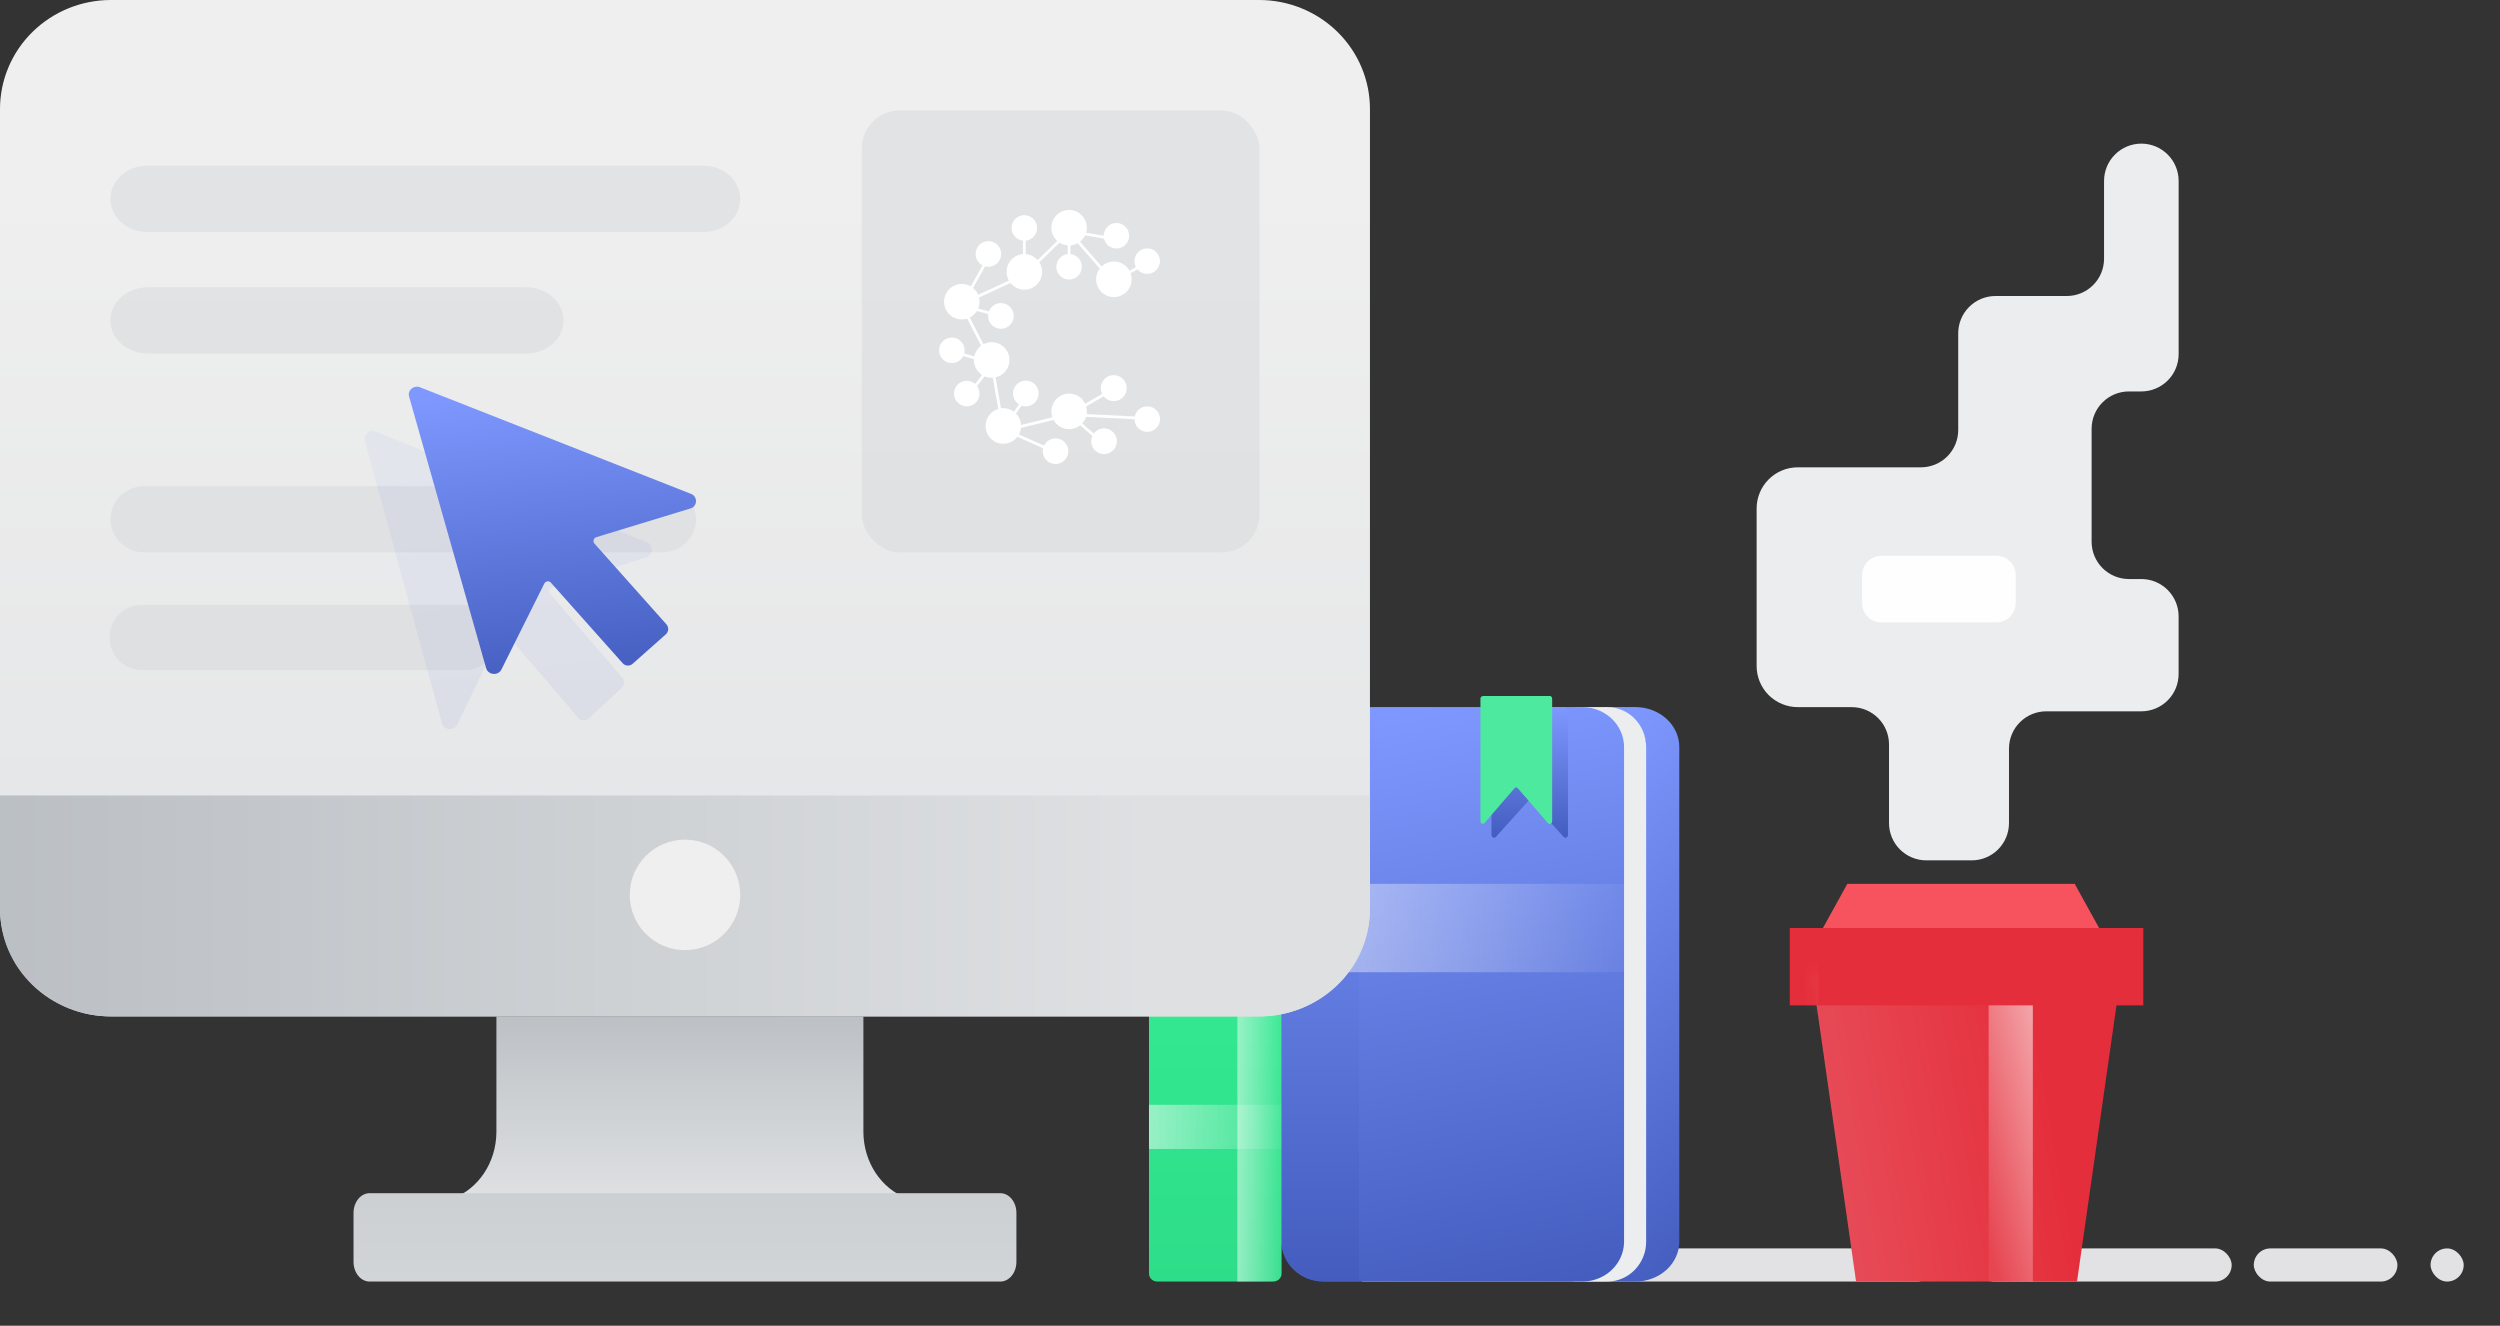 <svg width="264" height="140" viewBox="0 0 264 140" fill="none" xmlns="http://www.w3.org/2000/svg">
<rect x="0" y="0" width="264" height="140" fill="#333333" stroke="none"/>
<rect x="142.333" y="131.833" width="61.833" height="3.5" rx="1.75" fill="#E2E2E4"/>
<g opacity="0.33">
<path d="M174.296 134.629V111.524H171.263V134.629H174.296Z" fill="white"/>
<path d="M167.895 134.629V111.524H162.008V134.629H167.895Z" fill="white"/>
</g>
<path d="M177.333 78.885V131.115C177.334 131.669 177.214 132.217 176.981 132.729C176.747 133.241 176.406 133.706 175.975 134.098C175.544 134.49 175.032 134.8 174.469 135.012C173.906 135.224 173.303 135.333 172.694 135.333H169.167C169.776 135.333 170.379 135.224 170.942 135.012C171.505 134.8 172.017 134.49 172.448 134.098C172.879 133.706 173.22 133.241 173.454 132.729C173.687 132.217 173.807 131.669 173.806 131.115V78.885C173.807 78.331 173.687 77.783 173.454 77.271C173.22 76.759 172.879 76.294 172.448 75.902C172.017 75.51 171.505 75.2 170.942 74.987C170.379 74.776 169.776 74.666 169.167 74.667H172.694C173.303 74.666 173.906 74.776 174.469 74.987C175.032 75.2 175.544 75.51 175.975 75.902C176.406 76.294 176.747 76.759 176.981 77.271C177.214 77.783 177.334 78.331 177.333 78.885Z" fill="url(#paint0_linear_1838_7953)"/>
<path d="M173.833 78.885V131.115C173.834 131.669 173.727 132.217 173.521 132.729C173.315 133.241 173.012 133.706 172.631 134.098C172.249 134.49 171.797 134.8 171.298 135.012C170.8 135.224 170.266 135.333 169.727 135.333H165.667C166.755 135.333 167.799 134.888 168.568 134.097C169.337 133.305 169.769 132.233 169.769 131.115V78.885C169.769 77.767 169.337 76.695 168.568 75.903C167.799 75.112 166.755 74.668 165.667 74.667H169.727C170.266 74.666 170.8 74.776 171.298 74.987C171.797 75.2 172.249 75.51 172.631 75.902C173.012 76.294 173.315 76.759 173.521 77.271C173.727 77.783 173.834 78.331 173.833 78.885Z" fill="#ECEDEE"/>
<path d="M171.5 78.886V131.116C171.5 131.316 171.486 131.516 171.455 131.714C171.305 132.718 170.78 133.637 169.977 134.302C169.173 134.967 168.145 135.333 167.081 135.333H139.758C139.177 135.334 138.602 135.225 138.065 135.013C137.528 134.801 137.04 134.49 136.629 134.099C136.218 133.707 135.892 133.242 135.67 132.73C135.448 132.218 135.333 131.67 135.333 131.116V78.886C135.333 78.332 135.447 77.784 135.67 77.272C135.892 76.759 136.218 76.294 136.629 75.902C137.04 75.51 137.528 75.2 138.064 74.988C138.601 74.776 139.177 74.666 139.758 74.667H167.081C168.145 74.667 169.174 75.034 169.977 75.699C170.78 76.365 171.305 77.284 171.455 78.288C171.486 78.486 171.5 78.686 171.5 78.886Z" fill="url(#paint1_linear_1838_7953)"/>
<path d="M143.5 74.667V135.333H140.12C139.492 135.333 138.869 135.224 138.288 135.012C137.707 134.801 137.18 134.49 136.735 134.098C136.29 133.706 135.938 133.241 135.697 132.729C135.457 132.217 135.333 131.669 135.333 131.115V78.885C135.333 78.331 135.457 77.783 135.697 77.271C135.938 76.759 136.29 76.294 136.735 75.902C137.18 75.51 137.707 75.2 138.288 74.987C138.869 74.776 139.492 74.666 140.12 74.667H143.5Z" fill="url(#paint2_linear_1838_7953)"/>
<g style="mix-blend-mode:soft-light" opacity="0.5">
<path d="M171.5 93.333H135.333V102.667H171.5V93.333Z" fill="url(#paint3_linear_1838_7953)"/>
</g>
<path d="M165.12 88.379L161.732 84.62C161.709 84.592 161.68 84.569 161.647 84.554C161.614 84.538 161.578 84.53 161.542 84.53C161.505 84.53 161.469 84.538 161.436 84.554C161.403 84.569 161.374 84.592 161.351 84.62L157.962 88.379C157.789 88.569 157.501 88.428 157.501 88.15V74.984C157.495 74.906 157.521 74.829 157.572 74.769C157.623 74.71 157.696 74.673 157.774 74.667H165.303C165.381 74.673 165.454 74.71 165.505 74.769C165.557 74.829 165.582 74.906 165.577 74.984V88.149C165.586 88.428 165.294 88.571 165.12 88.379Z" fill="url(#paint4_linear_1838_7953)"/>
<path d="M163.471 86.909L160.293 83.226C160.272 83.199 160.245 83.177 160.215 83.162C160.184 83.147 160.151 83.14 160.117 83.14C160.083 83.14 160.049 83.147 160.018 83.162C159.988 83.177 159.961 83.199 159.94 83.226L156.767 86.909C156.604 87.1 156.334 86.958 156.334 86.684V73.811C156.328 73.736 156.35 73.661 156.398 73.603C156.446 73.545 156.515 73.508 156.59 73.5H163.642C163.717 73.508 163.786 73.545 163.834 73.603C163.882 73.661 163.905 73.736 163.898 73.811V86.685C163.903 86.959 163.629 87.1 163.471 86.909Z" fill="#4DE99E"/>
<path d="M163.903 73.809V86.687C163.903 86.958 163.636 87.098 163.47 86.908L160.294 83.227C160.272 83.2 160.245 83.178 160.214 83.163C160.183 83.147 160.149 83.139 160.115 83.139V73.5H163.641C163.791 73.5 163.903 73.64 163.903 73.809Z" fill="#4DE99E"/>
<path d="M135.333 66.166V134.501C135.333 134.961 134.94 135.333 134.455 135.333H122.214C121.727 135.333 121.333 134.961 121.333 134.501V66.166C121.333 65.706 121.727 65.333 122.214 65.333H134.455C134.941 65.333 135.333 65.707 135.333 66.166Z" fill="url(#paint5_linear_1838_7953)"/>
<path d="M135.736 81.618H120.715V84.63H135.736V81.618Z" fill="white"/>
<g style="mix-blend-mode:soft-light" opacity="0.5">
<path d="M130.667 135.333H134.205C134.829 135.333 135.333 134.998 135.333 134.584V73.082C135.333 72.668 134.829 72.333 134.205 72.333H130.667V135.333Z" fill="url(#paint6_linear_1838_7953)"/>
</g>
<g style="mix-blend-mode:soft-light" opacity="0.5">
<path d="M135.333 116.667H121.333V121.333H135.333V116.667Z" fill="url(#paint7_linear_1838_7953)"/>
</g>
<path d="M144.667 11.508V95.813C144.667 97.326 144.364 98.824 143.775 100.222C143.187 101.62 142.324 102.89 141.235 103.96C140.147 105.03 138.855 105.879 137.434 106.457C136.012 107.036 134.488 107.334 132.949 107.333H11.717C8.61 107.332 5.63 106.118 3.433 103.957C1.236 101.797 0.002 98.868 0 95.813V11.508C0.002 8.454 1.237 5.526 3.434 3.368C5.632 1.21 8.611 -0.001 11.717 9.97641e-06H132.949C134.487 -0.002 136.011 0.294 137.433 0.872C138.854 1.449 140.146 2.297 141.234 3.365C142.323 4.434 143.186 5.704 143.775 7.101C144.364 8.498 144.667 9.996 144.667 11.508Z" fill="url(#paint8_linear_1838_7953)"/>
<rect opacity="0.56" x="91" y="11.667" width="42" height="46.667" rx="4" fill="#D8DADB"/>
<path d="M121.15 42.908C120.842 42.908 120.543 43.014 120.303 43.208C120.064 43.403 119.898 43.673 119.833 43.975L114.748 43.729C114.764 43.633 114.772 43.535 114.773 43.438C114.772 43.262 114.748 43.087 114.699 42.919L116.545 41.851C116.766 42.124 117.083 42.302 117.43 42.349C117.778 42.395 118.13 42.306 118.414 42.099C118.698 41.893 118.893 41.586 118.957 41.24C119.022 40.895 118.952 40.538 118.762 40.243C118.571 39.947 118.275 39.736 117.935 39.653C117.594 39.57 117.234 39.621 116.93 39.796C116.625 39.97 116.399 40.255 116.298 40.592C116.197 40.928 116.229 41.291 116.386 41.605L114.594 42.639C114.389 42.204 114.025 41.864 113.577 41.69C113.129 41.517 112.632 41.522 112.188 41.705C111.744 41.889 111.387 42.236 111.191 42.675C110.995 43.115 110.976 43.613 111.137 44.067L107.817 44.88C107.794 44.424 107.606 43.993 107.287 43.668L107.886 42.836C108.213 42.949 108.572 42.931 108.887 42.787C109.203 42.643 109.451 42.384 109.582 42.062C109.712 41.74 109.714 41.38 109.588 41.057C109.462 40.733 109.217 40.47 108.903 40.322C108.59 40.174 108.231 40.152 107.902 40.26C107.573 40.369 107.297 40.6 107.133 40.905C106.968 41.211 106.926 41.568 107.016 41.904C107.106 42.239 107.321 42.527 107.616 42.709L107.065 43.475C106.676 43.181 106.186 43.053 105.704 43.12L105.13 39.846C105.391 39.789 105.637 39.676 105.85 39.516C106.064 39.355 106.241 39.151 106.37 38.916C106.498 38.681 106.575 38.422 106.595 38.155C106.615 37.888 106.578 37.62 106.487 37.369C106.395 37.117 106.25 36.889 106.063 36.698C105.876 36.507 105.65 36.358 105.401 36.262C105.152 36.166 104.885 36.124 104.618 36.14C104.351 36.156 104.091 36.228 103.855 36.353L102.411 33.534C102.718 33.378 102.977 33.14 103.159 32.847L104.356 33.163C104.346 33.228 104.341 33.292 104.34 33.357C104.339 33.697 104.464 34.024 104.691 34.275C104.918 34.527 105.231 34.684 105.568 34.716C105.905 34.748 106.242 34.652 106.512 34.448C106.782 34.244 106.967 33.946 107.029 33.613C107.091 33.279 107.026 32.935 106.848 32.647C106.669 32.358 106.389 32.148 106.063 32.056C105.738 31.964 105.389 31.997 105.087 32.15C104.784 32.302 104.55 32.562 104.429 32.879L103.298 32.58C103.452 32.212 103.482 31.803 103.386 31.416L106.713 29.882C107.012 30.259 107.443 30.505 107.918 30.572C108.393 30.638 108.876 30.52 109.266 30.24C109.656 29.961 109.924 29.542 110.015 29.07C110.106 28.598 110.013 28.109 109.755 27.704L111.885 25.619C112.145 25.788 112.443 25.888 112.751 25.911V26.831C112.408 26.868 112.093 27.035 111.87 27.299C111.646 27.562 111.532 27.901 111.551 28.245C111.57 28.59 111.72 28.915 111.97 29.152C112.22 29.39 112.552 29.522 112.896 29.522C113.241 29.522 113.572 29.39 113.823 29.152C114.073 28.915 114.223 28.59 114.241 28.245C114.26 27.901 114.146 27.562 113.923 27.299C113.7 27.035 113.384 26.868 113.041 26.831V25.912C113.308 25.892 113.567 25.814 113.801 25.685L116.135 28.356C115.937 28.615 115.81 28.921 115.767 29.244C115.723 29.567 115.764 29.896 115.886 30.199C116.008 30.501 116.206 30.766 116.461 30.969C116.716 31.171 117.019 31.303 117.341 31.353C117.662 31.402 117.991 31.367 118.295 31.25C118.599 31.134 118.867 30.94 119.074 30.688C119.28 30.436 119.418 30.135 119.473 29.814C119.528 29.492 119.498 29.162 119.388 28.856L120.115 28.445C120.337 28.709 120.651 28.878 120.993 28.916C121.335 28.955 121.679 28.861 121.954 28.654C122.229 28.446 122.414 28.141 122.472 27.801C122.529 27.461 122.454 27.111 122.262 26.825C122.071 26.538 121.777 26.337 121.441 26.261C121.105 26.185 120.753 26.24 120.457 26.417C120.161 26.593 119.943 26.876 119.849 27.208C119.755 27.54 119.792 27.895 119.951 28.201L119.268 28.589C119.13 28.337 118.936 28.119 118.701 27.954C118.465 27.789 118.195 27.681 117.911 27.637C117.627 27.593 117.337 27.616 117.063 27.703C116.789 27.79 116.539 27.938 116.331 28.138L114.047 25.523C114.273 25.346 114.456 25.118 114.581 24.859L116.582 25.193C116.658 25.528 116.859 25.823 117.144 26.015C117.429 26.207 117.776 26.282 118.115 26.226C118.454 26.169 118.758 25.985 118.966 25.71C119.174 25.436 119.269 25.093 119.232 24.75C119.194 24.408 119.028 24.093 118.767 23.87C118.505 23.647 118.168 23.532 117.825 23.55C117.482 23.568 117.159 23.716 116.921 23.965C116.684 24.214 116.551 24.545 116.549 24.889L114.69 24.579C114.786 24.257 114.793 23.915 114.712 23.589C114.631 23.263 114.464 22.965 114.228 22.725C113.992 22.486 113.697 22.315 113.373 22.229C113.048 22.143 112.707 22.146 112.384 22.238C112.062 22.329 111.769 22.506 111.538 22.75C111.307 22.993 111.145 23.294 111.07 23.622C110.994 23.949 111.008 24.291 111.11 24.611C111.211 24.932 111.397 25.219 111.647 25.443L109.574 27.469C109.253 27.1 108.801 26.872 108.315 26.832V25.415C108.657 25.378 108.973 25.21 109.196 24.947C109.419 24.684 109.533 24.345 109.514 24C109.496 23.655 109.346 23.331 109.096 23.093C108.846 22.855 108.514 22.723 108.169 22.723C107.825 22.723 107.493 22.855 107.243 23.093C106.993 23.331 106.843 23.655 106.824 24C106.806 24.345 106.92 24.684 107.143 24.947C107.366 25.21 107.681 25.378 108.024 25.415V26.831C107.709 26.854 107.405 26.958 107.14 27.131C106.875 27.304 106.659 27.542 106.511 27.822C106.363 28.102 106.288 28.415 106.294 28.732C106.299 29.048 106.385 29.358 106.542 29.633L103.292 31.131C103.175 30.851 102.991 30.604 102.758 30.41L104.03 28.124C104.142 28.154 104.257 28.169 104.372 28.17C104.702 28.17 105.021 28.05 105.269 27.831C105.516 27.611 105.675 27.309 105.715 26.98C105.755 26.652 105.673 26.32 105.485 26.048C105.297 25.775 105.016 25.582 104.695 25.503C104.375 25.424 104.036 25.466 103.744 25.621C103.452 25.776 103.227 26.032 103.111 26.342C102.995 26.652 102.996 26.994 103.115 27.303C103.233 27.612 103.461 27.866 103.754 28.018L102.516 30.242C102.246 30.083 101.942 29.994 101.629 29.983C101.317 29.972 101.006 30.04 100.727 30.18C100.447 30.32 100.207 30.528 100.028 30.785C99.849 31.042 99.737 31.34 99.703 31.651C99.668 31.962 99.712 32.277 99.83 32.567C99.948 32.858 100.136 33.113 100.378 33.312C100.62 33.51 100.908 33.645 101.215 33.703C101.522 33.761 101.839 33.741 102.137 33.646L103.604 36.51C103.233 36.785 102.977 37.186 102.884 37.639L101.818 37.324C101.846 37.216 101.861 37.105 101.861 36.993C101.861 36.663 101.74 36.343 101.521 36.096C101.302 35.849 101 35.69 100.672 35.652C100.344 35.613 100.013 35.696 99.743 35.886C99.472 36.075 99.28 36.357 99.204 36.679C99.127 37.001 99.171 37.34 99.327 37.631C99.484 37.922 99.741 38.146 100.051 38.26C100.361 38.373 100.702 38.369 101.009 38.247C101.316 38.126 101.568 37.895 101.717 37.6L102.846 37.934C102.846 37.962 102.846 37.988 102.846 38.016C102.846 38.33 102.924 38.639 103.075 38.914C103.225 39.19 103.441 39.423 103.705 39.593L102.98 40.546C102.722 40.318 102.386 40.199 102.042 40.211C101.697 40.224 101.371 40.368 101.13 40.614C100.889 40.861 100.751 41.19 100.745 41.535C100.738 41.88 100.864 42.215 101.096 42.47C101.328 42.725 101.649 42.881 101.992 42.906C102.336 42.932 102.676 42.824 102.943 42.606C103.21 42.388 103.383 42.076 103.427 41.734C103.472 41.392 103.383 41.045 103.181 40.766L103.969 39.737C104.206 39.841 104.463 39.895 104.722 39.895C104.761 39.895 104.801 39.895 104.84 39.889L105.421 43.184C105.137 43.267 104.878 43.417 104.663 43.621C104.448 43.825 104.285 44.077 104.186 44.356C104.087 44.635 104.056 44.934 104.094 45.227C104.132 45.521 104.24 45.802 104.407 46.046C104.574 46.29 104.797 46.491 105.057 46.633C105.317 46.774 105.606 46.852 105.902 46.86C106.197 46.867 106.491 46.805 106.757 46.677C107.024 46.55 107.257 46.361 107.437 46.126L110.149 47.336C110.125 47.436 110.113 47.539 110.113 47.642C110.112 47.974 110.233 48.296 110.454 48.545C110.674 48.794 110.979 48.953 111.309 48.991C111.639 49.029 111.972 48.944 112.243 48.752C112.515 48.56 112.706 48.274 112.78 47.95C112.855 47.625 112.807 47.285 112.647 46.993C112.487 46.701 112.225 46.479 111.911 46.369C111.597 46.259 111.254 46.268 110.947 46.395C110.64 46.523 110.391 46.759 110.247 47.059L107.6 45.878C107.716 45.664 107.789 45.43 107.815 45.187L111.261 44.342C111.392 44.581 111.573 44.789 111.792 44.951C112.011 45.113 112.263 45.225 112.53 45.279C112.796 45.334 113.072 45.329 113.336 45.265C113.601 45.202 113.849 45.081 114.062 44.912L115.352 46.027C115.207 46.342 115.188 46.702 115.3 47.031C115.411 47.36 115.644 47.633 115.95 47.796C116.257 47.958 116.614 47.996 116.948 47.903C117.282 47.81 117.567 47.592 117.746 47.294C117.925 46.996 117.982 46.641 117.908 46.302C117.833 45.963 117.632 45.665 117.345 45.47C117.058 45.275 116.707 45.198 116.365 45.254C116.023 45.31 115.715 45.495 115.505 45.772L114.278 44.711C114.461 44.513 114.6 44.278 114.684 44.022L119.808 44.269C119.81 44.536 119.89 44.796 120.039 45.016C120.189 45.237 120.399 45.408 120.646 45.509C120.892 45.609 121.162 45.635 121.423 45.581C121.683 45.528 121.922 45.399 122.109 45.21C122.297 45.021 122.424 44.781 122.475 44.519C122.526 44.258 122.499 43.987 122.397 43.741C122.295 43.495 122.122 43.285 121.901 43.138C121.68 42.99 121.42 42.911 121.154 42.911L121.15 42.908Z" fill="white"/>
<path d="M144.667 84V96.033C144.668 97.636 144.316 99.221 143.633 100.682C143.478 101.016 143.304 101.343 143.117 101.658C142.93 101.973 142.724 102.279 142.508 102.576C142.344 102.796 142.172 103.01 141.995 103.221C141.754 103.5 141.504 103.766 141.237 104.022C140.152 105.074 138.862 105.908 137.441 106.476C136.021 107.044 134.498 107.335 132.96 107.333H11.709C8.604 107.333 5.626 106.142 3.43 104.022C1.234 101.902 0 99.027 0 96.029V84H144.667Z" fill="url(#paint9_linear_1838_7953)"/>
<path d="M95.771 126.537H47.833C50.492 125.559 52.421 122.762 52.421 119.507V107.333H91.174V119.506C91.177 122.762 93.107 125.559 95.771 126.537Z" fill="url(#paint10_linear_1838_7953)"/>
<path d="M105.632 126H39.034C38.095 126 37.333 126.933 37.333 128.083V133.25C37.333 134.401 38.095 135.333 39.034 135.333H105.632C106.572 135.333 107.333 134.401 107.333 133.25V128.083C107.333 126.933 106.572 126 105.632 126Z" fill="url(#paint11_linear_1838_7953)"/>
<path d="M72.333 100.333C75.555 100.333 78.167 97.722 78.167 94.5C78.167 91.278 75.555 88.667 72.333 88.667C69.112 88.667 66.5 91.278 66.5 94.5C66.5 97.722 69.112 100.333 72.333 100.333Z" fill="#EFEFEF"/>
<path opacity="0.56" d="M74.298 17.5H15.535C13.399 17.5 11.667 19.067 11.667 21C11.667 22.933 13.399 24.5 15.535 24.5H74.298C76.435 24.5 78.167 22.933 78.167 21C78.167 19.067 76.435 17.5 74.298 17.5Z" fill="#D8DADB"/>
<path opacity="0.56" d="M55.528 30.333H15.639C13.445 30.333 11.667 31.88 11.667 33.788V33.879C11.667 35.787 13.445 37.333 15.639 37.333H55.528C57.722 37.333 59.5 35.787 59.5 33.879V33.788C59.5 31.88 57.722 30.333 55.528 30.333Z" fill="#D8DADB"/>
<path opacity="0.56" d="M15.264 58.333L69.903 58.333C71.89 58.333 73.5 56.766 73.5 54.833C73.5 52.9 71.89 51.333 69.903 51.333L15.264 51.333C13.277 51.333 11.667 52.9 11.667 54.833C11.667 56.766 13.277 58.333 15.264 58.333Z" fill="#D8DADB"/>
<rect x="208.833" y="131.833" width="26.833" height="3.5" rx="1.75" fill="#E2E2E4"/>
<rect x="238" y="131.833" width="15.167" height="3.5" rx="1.75" fill="#E2E2E4"/>
<rect x="256.667" y="131.833" width="3.5" height="3.5" rx="1.75" fill="#E2E2E4"/>
<path opacity="0.56" d="M14.971 70.76H49.102C50.978 70.76 52.5 69.239 52.5 67.362V67.272C52.5 65.395 50.978 63.874 49.102 63.874L14.971 63.874C13.094 63.874 11.572 65.395 11.572 67.272V67.362C11.572 69.239 13.094 70.76 14.971 70.76Z" fill="#D8DADB"/>
<path opacity="0.08" d="M48.291 76.498L52.813 67.089C52.844 67.024 52.89 66.969 52.946 66.927C53.003 66.885 53.068 66.858 53.137 66.849C53.206 66.839 53.276 66.847 53.34 66.872C53.406 66.897 53.464 66.939 53.51 66.993L61.086 75.823C61.151 75.9 61.23 75.961 61.318 76.006C61.407 76.05 61.502 76.076 61.6 76.082C61.698 76.088 61.796 76.074 61.889 76.04C61.982 76.007 62.067 75.955 62.14 75.888L65.643 72.658C65.717 72.591 65.777 72.509 65.82 72.417C65.864 72.325 65.889 72.225 65.895 72.124C65.901 72.022 65.888 71.919 65.855 71.823C65.823 71.726 65.773 71.637 65.707 71.561L58.113 62.713C58.066 62.658 58.032 62.592 58.016 62.52C58 62.448 58.002 62.373 58.021 62.302C58.041 62.231 58.077 62.166 58.127 62.114C58.176 62.061 58.238 62.022 58.306 62.001L68.213 58.863C68.381 58.821 68.532 58.724 68.643 58.587C68.754 58.45 68.82 58.279 68.832 58.1C68.843 57.922 68.799 57.744 68.706 57.593C68.614 57.441 68.477 57.325 68.316 57.26L39.717 45.578C39.041 45.277 38.327 45.9 38.538 46.603L46.671 76.383C46.902 77.148 47.963 77.219 48.291 76.498Z" fill="url(#paint12_linear_1838_7953)"/>
<path d="M52.958 70.683L57.48 61.622C57.511 61.56 57.556 61.507 57.613 61.466C57.669 61.426 57.735 61.4 57.803 61.391C57.872 61.382 57.942 61.39 58.007 61.414C58.072 61.438 58.13 61.478 58.176 61.53L65.753 70.033C65.818 70.106 65.897 70.166 65.985 70.209C66.073 70.252 66.169 70.277 66.267 70.282C66.365 70.288 66.463 70.275 66.556 70.242C66.648 70.21 66.734 70.16 66.807 70.095L70.309 66.986C70.383 66.921 70.444 66.842 70.487 66.753C70.53 66.665 70.556 66.569 70.562 66.47C70.568 66.372 70.554 66.274 70.522 66.181C70.49 66.088 70.439 66.002 70.374 65.929L62.78 57.409C62.732 57.356 62.699 57.292 62.683 57.223C62.667 57.154 62.669 57.081 62.688 57.013C62.707 56.945 62.743 56.882 62.793 56.831C62.843 56.781 62.905 56.743 62.973 56.723L72.88 53.702C73.048 53.661 73.198 53.567 73.31 53.435C73.421 53.303 73.487 53.139 73.498 52.967C73.51 52.795 73.466 52.623 73.373 52.478C73.28 52.332 73.143 52.22 72.982 52.157L44.384 40.908C43.708 40.618 42.993 41.218 43.204 41.895L51.338 70.572C51.569 71.309 52.629 71.378 52.958 70.683Z" fill="url(#paint13_linear_1838_7953)"/>
<path d="M224 102.667L219.333 135.333H196L191.333 102.667H224Z" fill="url(#paint14_linear_1838_7953)"/>
<path d="M226.333 98H189V106.167H226.333V98Z" fill="#E52E3B"/>
<path d="M221.667 98H192.5L195.079 93.333H219.089L221.667 98Z" fill="#F6535E"/>
<path d="M199.48 86.915V78.61C199.48 77.566 199.065 76.564 198.326 75.826C197.588 75.088 196.586 74.673 195.542 74.673H189.842C188.692 74.673 187.589 74.216 186.775 73.404C185.961 72.592 185.502 71.49 185.5 70.34V53.691C185.5 52.539 185.957 51.435 186.772 50.621C187.586 49.806 188.69 49.349 189.842 49.349H202.85C203.894 49.349 204.896 48.934 205.634 48.196C206.373 47.457 206.788 46.456 206.788 45.411V35.196C206.788 34.152 207.202 33.15 207.941 32.412C208.679 31.673 209.681 31.258 210.725 31.258H218.251C219.295 31.258 220.297 30.843 221.035 30.105C221.774 29.367 222.188 28.365 222.188 27.321V19.104C222.188 18.06 222.603 17.058 223.342 16.32C224.08 15.582 225.082 15.167 226.126 15.167C227.17 15.167 228.172 15.582 228.91 16.32C229.649 17.058 230.064 18.06 230.064 19.104V37.398C230.064 38.442 229.649 39.444 228.91 40.182C228.172 40.921 227.17 41.336 226.126 41.336H224.812C223.768 41.336 222.766 41.75 222.028 42.489C221.289 43.227 220.874 44.229 220.874 45.273V57.207C220.874 57.724 220.976 58.236 221.174 58.714C221.371 59.192 221.662 59.626 222.027 59.992C222.393 60.358 222.827 60.648 223.305 60.846C223.783 61.044 224.295 61.146 224.812 61.146H226.123C227.167 61.146 228.169 61.561 228.907 62.299C229.646 63.038 230.061 64.039 230.061 65.084V71.177C230.061 72.222 229.646 73.223 228.907 73.962C228.169 74.7 227.167 75.115 226.123 75.115H216.087C215.043 75.115 214.041 75.53 213.303 76.269C212.564 77.007 212.149 78.008 212.149 79.053V86.916C212.149 87.961 211.735 88.962 210.996 89.701C210.258 90.439 209.256 90.854 208.212 90.854H203.417C202.9 90.854 202.388 90.752 201.91 90.554C201.432 90.356 200.998 90.066 200.632 89.7C200.267 89.334 199.977 88.9 199.779 88.422C199.581 87.944 199.479 87.432 199.48 86.915Z" fill="#ECEDEE"/>
<path d="M210.811 58.688H198.687C197.557 58.688 196.64 59.605 196.64 60.736V63.686C196.64 64.817 197.557 65.733 198.687 65.733H210.811C211.941 65.733 212.858 64.817 212.858 63.686V60.736C212.858 59.605 211.941 58.688 210.811 58.688Z" fill="#FEFEFE"/>
<g style="mix-blend-mode:soft-light" opacity="0.6">
<path d="M214.667 106.167H210V135.333H214.667V106.167Z" fill="url(#paint15_linear_1838_7953)"/>
</g>
<mask id="mask0_1838_7953" style="mask-type:alpha" maskUnits="userSpaceOnUse" x="191" y="102" width="33" height="34">
<path d="M224 102.667L219.333 135.333H196L191.333 102.667H224Z" fill="url(#paint16_linear_1838_7953)"/>
</mask>
<g mask="url(#mask0_1838_7953)">
<g style="mix-blend-mode:soft-light" opacity="0.5">
<rect x="164" y="98" width="28" height="9" fill="url(#paint17_linear_1838_7953)"/>
</g>
</g>
<defs>
<linearGradient id="paint0_linear_1838_7953" x1="169.481" y1="77" x2="201.707" y2="114.245" gradientUnits="userSpaceOnUse">
<stop stop-color="#7E98FF"/>
<stop offset="1" stop-color="#435CBE"/>
</linearGradient>
<linearGradient id="paint1_linear_1838_7953" x1="136.724" y1="77" x2="148.981" y2="139.733" gradientUnits="userSpaceOnUse">
<stop stop-color="#7E98FF"/>
<stop offset="1" stop-color="#435CBE"/>
</linearGradient>
<linearGradient id="paint2_linear_1838_7953" x1="139.417" y1="74.667" x2="139.417" y2="135.333" gradientUnits="userSpaceOnUse">
<stop stop-color="#7E98FF"/>
<stop offset="1" stop-color="#435CBE"/>
</linearGradient>
<linearGradient id="paint3_linear_1838_7953" x1="135.333" y1="98.001" x2="171.5" y2="98.001" gradientUnits="userSpaceOnUse">
<stop stop-color="#FEFEFC"/>
<stop offset="0.22" stop-color="#FEFEFD" stop-opacity="0.8"/>
<stop offset="1" stop-color="white" stop-opacity="0.1"/>
</linearGradient>
<linearGradient id="paint4_linear_1838_7953" x1="161.539" y1="74.667" x2="161.539" y2="88.467" gradientUnits="userSpaceOnUse">
<stop stop-color="#7E98FF"/>
<stop offset="1" stop-color="#435CBE"/>
</linearGradient>
<linearGradient id="paint5_linear_1838_7953" x1="128.332" y1="64.427" x2="128.354" y2="135.333" gradientUnits="userSpaceOnUse">
<stop stop-color="#39F89C"/>
<stop offset="1" stop-color="#2EDD89"/>
</linearGradient>
<linearGradient id="paint6_linear_1838_7953" x1="130.667" y1="103.837" x2="135.333" y2="103.837" gradientUnits="userSpaceOnUse">
<stop stop-color="#FEFEFC"/>
<stop offset="0.22" stop-color="#FEFEFD" stop-opacity="0.8"/>
<stop offset="1" stop-color="white" stop-opacity="0.1"/>
</linearGradient>
<linearGradient id="paint7_linear_1838_7953" x1="121.333" y1="119" x2="135.333" y2="119" gradientUnits="userSpaceOnUse">
<stop stop-color="#FEFEFC"/>
<stop offset="0.22" stop-color="#FEFEFD" stop-opacity="0.8"/>
<stop offset="1" stop-color="white" stop-opacity="0.1"/>
</linearGradient>
<linearGradient id="paint8_linear_1838_7953" x1="72.333" y1="140.187" x2="72.333" y2="19.751" gradientUnits="userSpaceOnUse">
<stop stop-color="#DEE0E2"/>
<stop offset="1" stop-color="#EFEFEF"/>
</linearGradient>
<linearGradient id="paint9_linear_1838_7953" x1="121.267" y1="95.668" x2="-24.146" y2="95.668" gradientUnits="userSpaceOnUse">
<stop stop-color="#DEE0E2"/>
<stop offset="1" stop-color="#B4B9BE"/>
</linearGradient>
<linearGradient id="paint10_linear_1838_7953" x1="71.804" y1="126.455" x2="71.804" y2="102.453" gradientUnits="userSpaceOnUse">
<stop stop-color="#DEE0E2"/>
<stop offset="1" stop-color="#B4B9BE"/>
</linearGradient>
<linearGradient id="paint11_linear_1838_7953" x1="72.333" y1="154.102" x2="72.333" y2="88.126" gradientUnits="userSpaceOnUse">
<stop stop-color="#DEE0E2"/>
<stop offset="1" stop-color="#B4B9BE"/>
</linearGradient>
<linearGradient id="paint12_linear_1838_7953" x1="39.667" y1="46.712" x2="43.698" y2="80.04" gradientUnits="userSpaceOnUse">
<stop stop-color="#7E98FF"/>
<stop offset="1" stop-color="#435CBE"/>
</linearGradient>
<linearGradient id="paint13_linear_1838_7953" x1="44.333" y1="42" x2="48.075" y2="74.128" gradientUnits="userSpaceOnUse">
<stop stop-color="#7E98FF"/>
<stop offset="1" stop-color="#435CBE"/>
</linearGradient>
<linearGradient id="paint14_linear_1838_7953" x1="194.085" y1="120.89" x2="216.587" y2="116.927" gradientUnits="userSpaceOnUse">
<stop stop-color="#E64A56"/>
<stop offset="1" stop-color="#E52E3B"/>
</linearGradient>
<linearGradient id="paint15_linear_1838_7953" x1="214.442" y1="103.046" x2="203.777" y2="105.597" gradientUnits="userSpaceOnUse">
<stop stop-color="#FEFEFC"/>
<stop offset="1" stop-color="white" stop-opacity="0.1"/>
</linearGradient>
<linearGradient id="paint16_linear_1838_7953" x1="194.085" y1="120.89" x2="216.587" y2="116.927" gradientUnits="userSpaceOnUse">
<stop stop-color="#E64A56"/>
<stop offset="1" stop-color="#E52E3B"/>
</linearGradient>
<linearGradient id="paint17_linear_1838_7953" x1="164" y1="102.501" x2="192" y2="102.501" gradientUnits="userSpaceOnUse">
<stop stop-color="#FEFEFC"/>
<stop offset="0.22" stop-color="#FEFEFD" stop-opacity="0.8"/>
<stop offset="1" stop-color="white" stop-opacity="0.1"/>
</linearGradient>
</defs>
</svg>
